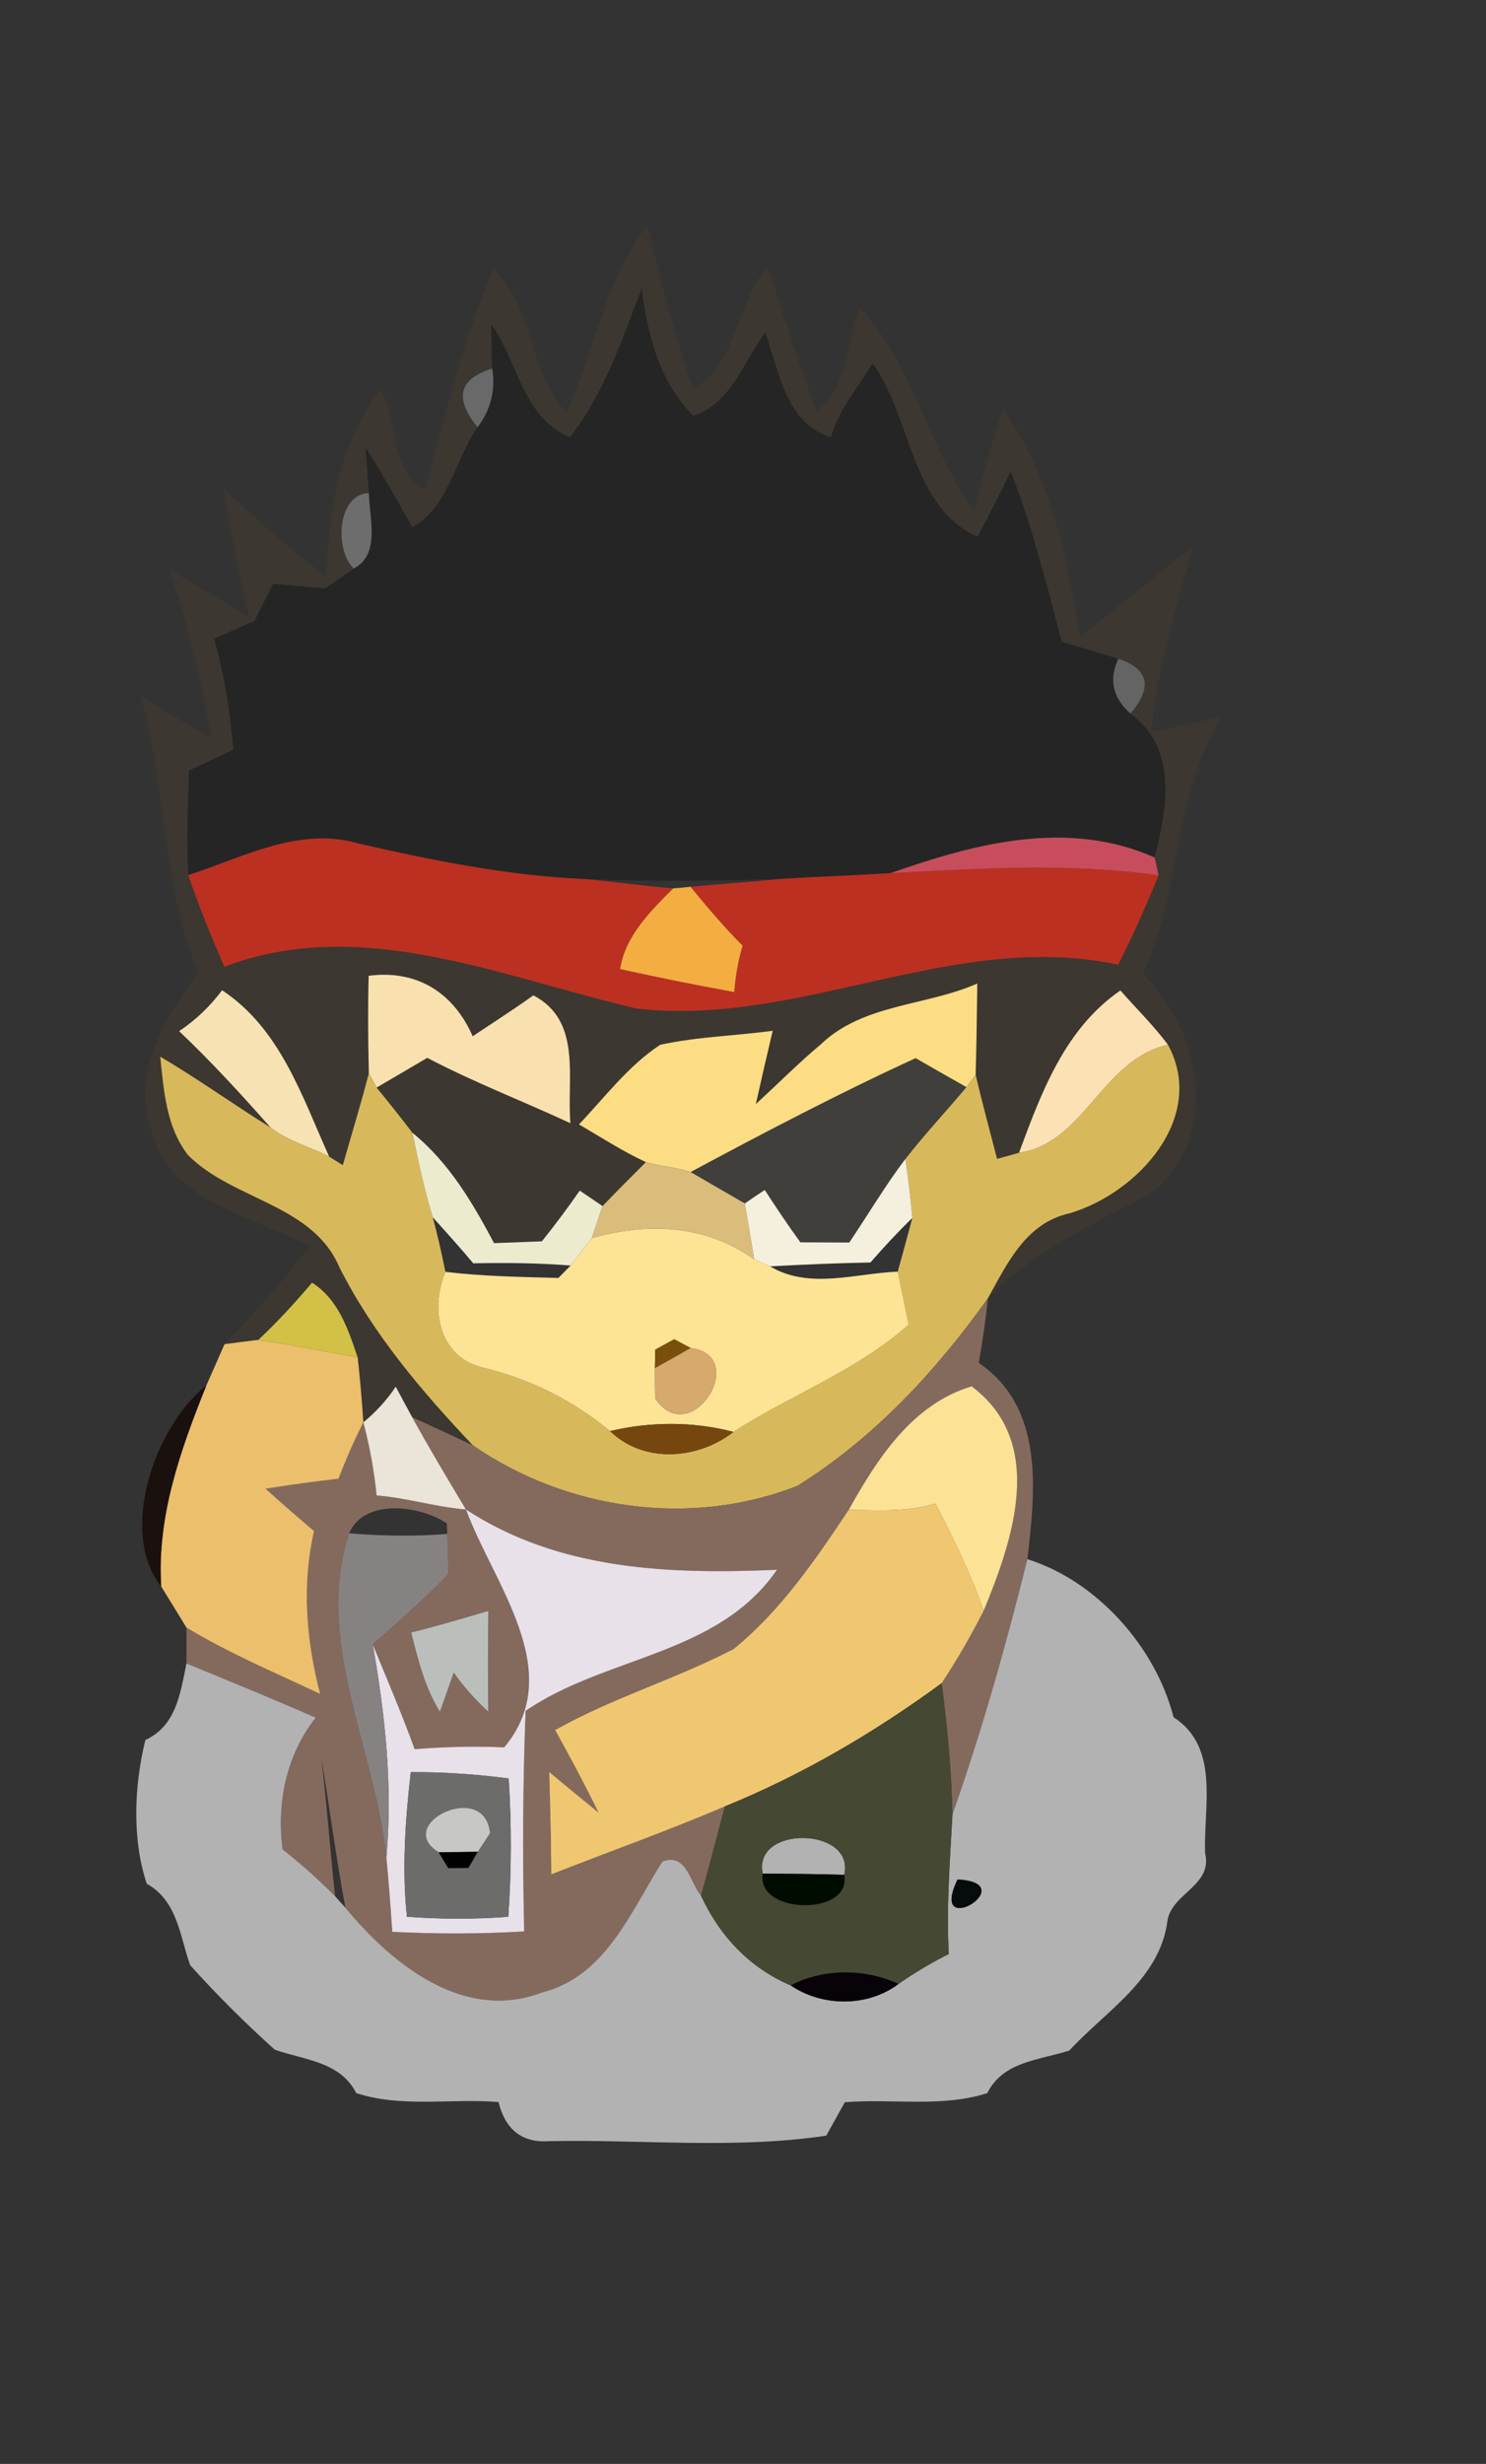 <?xml version="1.0" encoding="UTF-8" ?>
<!DOCTYPE svg PUBLIC "-//W3C//DTD SVG 1.1//EN" "http://www.w3.org/Graphics/SVG/1.1/DTD/svg11.dtd">
<svg width="73pt" height="121pt" viewBox="0 0 73 121" version="1.1" xmlns="http://www.w3.org/2000/svg">
<rect x="0" y="0" width="73" height="121" fill="#333333" stroke="none"/>
<g id="#3c3730ff">
<path fill="#3c3730" opacity="1.00" d=" M 27.81 20.24 C 29.23 17.24 29.71 13.74 31.79 11.08 C 32.50 13.76 33.10 16.47 34.05 19.08 C 36.16 18.02 36.15 14.86 37.70 13.09 C 38.48 15.46 39.25 17.83 40.10 20.17 C 41.71 19.12 41.50 16.74 42.24 15.10 C 44.91 17.97 45.64 22.09 47.86 25.10 C 48.26 23.40 48.76 21.73 49.26 20.07 C 51.58 23.34 52.45 27.38 53.05 31.28 C 54.92 29.80 56.77 28.30 58.62 26.80 C 57.80 29.81 56.85 32.81 56.57 35.93 C 57.72 35.68 58.87 35.44 60.02 35.20 C 57.65 39.09 57.99 43.77 56.16 47.83 C 59.02 50.69 60.04 55.76 56.56 58.58 C 53.75 60.09 50.80 61.43 48.53 63.76 C 49.50 62.01 50.41 60.05 52.56 59.58 C 55.89 58.59 59.30 54.88 57.38 51.31 C 56.67 50.36 55.82 49.53 55.04 48.64 C 52.31 50.52 51.16 53.64 50.06 56.61 C 49.79 56.69 49.25 56.84 48.98 56.91 C 48.63 55.54 48.25 54.17 47.93 52.78 C 47.97 51.29 47.99 49.79 48.01 48.30 C 45.49 49.41 42.41 49.29 40.33 51.28 C 39.22 52.21 38.20 53.24 37.13 54.22 C 37.40 53.01 37.68 51.81 37.96 50.62 C 36.12 50.87 34.25 50.91 32.43 51.31 C 30.86 52.34 29.72 53.88 28.44 55.22 C 29.53 55.85 30.58 56.54 31.73 57.07 C 31.01 57.79 30.30 58.50 29.60 59.23 C 29.32 59.04 28.76 58.66 28.48 58.47 C 27.89 59.32 27.27 60.15 26.62 60.96 C 26.03 60.98 24.86 61.03 24.27 61.05 C 23.21 59.05 22.05 57.08 20.26 55.63 C 19.69 54.88 19.10 54.14 18.50 53.41 C 19.12 53.05 20.36 52.32 20.99 51.95 C 23.27 53.15 25.68 54.07 28.02 55.16 C 27.84 52.92 28.60 50.13 26.20 48.88 C 25.23 49.58 24.22 50.22 23.22 50.89 C 22.28 48.74 20.47 47.61 18.11 47.92 C 18.07 49.51 18.08 51.11 18.12 52.70 C 17.73 54.22 17.27 55.71 16.84 57.22 L 16.17 56.80 C 14.83 53.83 13.77 50.52 10.91 48.63 C 10.32 49.42 9.62 50.09 8.80 50.64 C 10.38 52.14 11.85 53.74 13.29 55.37 C 11.47 54.24 9.72 52.98 7.87 51.89 C 8.05 53.57 8.16 55.34 9.24 56.73 C 11.45 58.95 15.36 59.13 16.68 62.25 C 18.34 65.53 20.72 68.33 23.23 70.98 C 22.24 70.51 21.24 70.05 20.25 69.60 C 20.04 69.22 19.64 68.47 19.44 68.10 C 19.00 68.76 18.47 69.34 17.85 69.85 C 17.78 68.78 17.69 67.72 17.57 66.66 C 17.10 65.27 16.63 63.82 15.33 62.99 C 14.50 63.97 13.63 64.92 12.69 65.80 C 12.28 65.85 11.45 65.95 11.03 66.01 C 12.51 64.48 13.90 62.87 15.22 61.21 C 12.44 59.68 8.36 59.12 7.45 55.56 C 6.41 52.68 8.08 49.99 9.75 47.77 C 7.92 43.45 8.19 38.66 6.90 34.19 C 8.04 34.88 9.20 35.56 10.35 36.23 C 9.94 33.41 9.21 30.64 8.31 27.93 C 9.60 28.76 10.93 29.51 12.24 30.30 C 11.74 28.23 11.30 26.14 10.99 24.03 C 12.62 25.49 14.23 26.98 16.00 28.28 C 16.18 25.05 16.65 21.73 18.71 19.11 C 19.55 20.64 19.18 23.28 20.92 24.03 C 21.85 20.36 22.75 16.69 24.23 13.20 C 26.22 15.02 25.97 18.26 27.81 20.24 M 28.00 21.47 C 25.68 20.53 25.46 17.78 24.13 15.93 C 24.14 16.47 24.17 17.56 24.18 18.10 C 22.54 18.60 22.30 19.56 23.46 20.98 C 22.35 22.56 22.05 24.92 20.25 25.89 C 19.51 24.58 18.78 23.26 17.96 21.99 C 18.00 22.54 18.08 23.65 18.12 24.21 C 16.56 24.27 16.42 27.02 17.38 27.92 C 17.04 28.16 16.34 28.65 15.99 28.89 C 15.13 28.83 14.28 28.75 13.42 28.67 C 13.19 29.12 12.74 30.03 12.51 30.49 C 12.01 30.71 11.01 31.15 10.52 31.37 C 11.02 33.15 11.32 34.98 11.46 36.82 C 10.73 37.17 10.01 37.51 9.28 37.84 C 9.24 39.56 9.16 41.27 9.25 42.98 C 9.77 44.51 10.38 46.00 11.02 47.48 C 17.73 44.91 24.70 48.01 31.28 49.53 C 39.29 50.46 46.90 45.64 54.93 47.38 C 55.66 45.95 56.30 44.48 56.92 42.99 L 56.72 42.11 C 57.34 39.66 57.87 36.78 55.53 35.04 C 56.64 33.75 56.44 32.86 54.94 32.35 C 54.24 32.14 52.85 31.73 52.16 31.52 C 51.41 28.71 50.72 25.88 49.65 23.16 C 49.13 24.24 48.59 25.31 48.02 26.36 C 44.75 24.90 44.79 20.54 42.87 17.84 C 42.16 19.04 41.20 20.11 40.82 21.48 C 38.57 20.76 38.28 18.24 37.59 16.33 C 36.53 17.76 35.89 19.86 34.06 20.42 C 32.37 18.74 31.83 16.46 31.52 14.18 C 30.55 16.70 29.69 19.32 28.00 21.47 M 56.24 30.25 C 56.74 30.75 56.74 30.75 56.24 30.25 M 26.20 58.22 C 26.82 58.83 26.82 58.83 26.20 58.22 Z" />
</g>
<g id="#252525ff">
<path fill="#252525" opacity="1.00" d=" M 28.00 21.47 C 29.69 19.32 30.55 16.70 31.52 14.18 C 31.83 16.46 32.37 18.74 34.06 20.42 C 35.89 19.86 36.53 17.76 37.59 16.33 C 38.28 18.24 38.57 20.76 40.82 21.48 C 41.20 20.11 42.16 19.04 42.87 17.84 C 44.79 20.54 44.75 24.90 48.02 26.36 C 48.59 25.31 49.13 24.24 49.65 23.16 C 50.72 25.88 51.41 28.71 52.16 31.52 C 52.85 31.73 54.24 32.14 54.94 32.35 C 54.46 33.37 54.66 34.26 55.53 35.04 C 57.87 36.78 57.34 39.66 56.72 42.11 C 52.45 40.22 47.92 41.41 43.75 42.88 C 41.92 43.00 40.08 43.05 38.25 43.17 C 35.08 43.26 31.91 43.30 28.75 43.17 C 24.97 43.01 21.27 42.26 17.59 41.42 C 14.70 40.58 11.93 42.10 9.25 42.98 C 9.16 41.27 9.24 39.56 9.28 37.84 C 10.01 37.51 10.73 37.17 11.46 36.82 C 11.32 34.98 11.02 33.15 10.52 31.37 C 11.01 31.15 12.01 30.71 12.51 30.49 C 12.74 30.03 13.19 29.12 13.42 28.67 C 14.28 28.75 15.13 28.83 15.99 28.89 C 16.34 28.65 17.04 28.16 17.38 27.92 C 18.72 27.21 18.13 25.40 18.12 24.21 C 18.08 23.65 18.00 22.54 17.96 21.99 C 18.78 23.26 19.51 24.58 20.25 25.89 C 22.05 24.92 22.35 22.56 23.46 20.98 C 24.11 20.12 24.35 19.16 24.18 18.10 C 24.17 17.56 24.14 16.47 24.13 15.93 C 25.46 17.78 25.68 20.53 28.00 21.47 Z" />
</g>
<g id="#696969ff">
<path fill="#696969" opacity="1.00" d=" M 23.46 20.98 C 22.30 19.56 22.54 18.60 24.18 18.10 C 24.35 19.16 24.11 20.12 23.46 20.98 Z" />
</g>
<g id="#6d6d6dff">
<path fill="#6d6d6d" opacity="1.00" d=" M 17.38 27.92 C 16.42 27.02 16.56 24.27 18.12 24.21 C 18.13 25.40 18.72 27.21 17.38 27.92 Z" />
</g>
<g id="#737373ff">
<path fill="#737373" opacity="1.00" d=" M 56.24 30.25 C 56.74 30.75 56.74 30.75 56.24 30.25 Z" />
</g>
<g id="#646464ff">
<path fill="#646464" opacity="1.00" d=" M 54.94 32.35 C 56.44 32.86 56.64 33.75 55.53 35.04 C 54.66 34.26 54.46 33.37 54.94 32.35 Z" />
</g>
<g id="#bc3021ff">
<path fill="#bc3021" opacity="1.00" d=" M 9.25 42.98 C 11.93 42.10 14.70 40.58 17.59 41.42 C 21.27 42.26 24.97 43.01 28.75 43.17 C 30.19 43.30 31.63 43.51 33.07 43.63 C 31.95 44.75 30.72 45.95 30.46 47.59 C 32.32 48.00 34.19 48.38 36.07 48.72 C 36.13 47.95 36.26 47.19 36.48 46.44 C 35.57 45.53 34.74 44.54 33.92 43.55 C 35.36 43.41 36.81 43.32 38.25 43.17 C 40.08 43.05 41.92 43.00 43.75 42.88 C 48.14 42.65 52.55 42.37 56.92 42.99 C 56.30 44.48 55.66 45.95 54.93 47.38 C 46.90 45.64 39.29 50.46 31.28 49.53 C 24.70 48.01 17.73 44.91 11.02 47.48 C 10.38 46.00 9.77 44.51 9.25 42.98 Z" />
</g>
<g id="#c74d5dff">
<path fill="#c74d5d" opacity="1.00" d=" M 43.75 42.88 C 47.92 41.41 52.45 40.22 56.72 42.11 L 56.92 42.99 C 52.55 42.37 48.14 42.65 43.75 42.88 Z" />
</g>
<g id="#f4ad40ff">
<path fill="#f4ad40" opacity="1.00" d=" M 33.07 43.63 L 33.92 43.55 C 34.74 44.54 35.57 45.53 36.48 46.44 C 36.26 47.19 36.13 47.95 36.07 48.72 C 34.19 48.38 32.32 48.00 30.46 47.59 C 30.72 45.95 31.95 44.75 33.07 43.63 Z" />
</g>
<g id="#f8e1afff">
<path fill="#f8e1af" opacity="1.00" d=" M 18.11 47.92 C 20.47 47.61 22.28 48.74 23.22 50.89 C 24.22 50.22 25.23 49.58 26.20 48.88 C 28.60 50.13 27.84 52.92 28.02 55.16 C 25.68 54.07 23.27 53.15 20.99 51.95 C 20.36 52.32 19.12 53.05 18.50 53.41 L 18.12 52.70 C 18.08 51.11 18.07 49.51 18.11 47.92 Z" />
</g>
<g id="#fcdd83ff">
<path fill="#fcdd83" opacity="1.00" d=" M 40.33 51.28 C 42.41 49.29 45.49 49.41 48.01 48.30 C 47.99 49.79 47.97 51.29 47.93 52.78 L 47.47 53.39 C 46.85 53.04 45.60 52.33 44.98 51.97 C 41.23 53.69 37.57 55.61 33.93 57.56 C 33.21 57.31 32.45 57.29 31.73 57.07 C 30.58 56.54 29.53 55.85 28.44 55.22 C 29.72 53.88 30.86 52.34 32.43 51.31 C 34.25 50.91 36.12 50.87 37.96 50.62 C 37.68 51.81 37.40 53.01 37.13 54.22 C 38.20 53.24 39.22 52.21 40.33 51.28 Z" />
</g>
<g id="#f7e2b3ff">
<path fill="#f7e2b3" opacity="1.00" d=" M 8.80 50.64 C 9.62 50.09 10.32 49.42 10.91 48.63 C 13.77 50.52 14.83 53.83 16.17 56.80 C 15.21 56.32 14.15 56.04 13.29 55.37 C 11.85 53.74 10.38 52.14 8.80 50.64 Z" />
</g>
<g id="#fbe1b3ff">
<path fill="#fbe1b3" opacity="1.00" d=" M 50.06 56.61 C 51.16 53.64 52.31 50.52 55.04 48.64 C 55.82 49.53 56.67 50.36 57.38 51.31 C 54.13 52.03 53.27 56.16 50.06 56.61 Z" />
</g>
<g id="#d7b95cff">
<path fill="#d7b95c" opacity="1.00" d=" M 7.87 51.89 C 9.72 52.98 11.47 54.24 13.29 55.37 C 14.15 56.04 15.21 56.32 16.17 56.80 L 16.84 57.22 C 17.27 55.71 17.73 54.22 18.12 52.70 L 18.50 53.41 C 19.10 54.14 19.69 54.88 20.26 55.63 C 20.55 57.03 20.84 58.42 21.26 59.78 C 21.50 60.67 21.70 61.56 21.88 62.46 C 21.13 64.25 21.53 66.56 23.63 67.14 C 25.97 67.68 28.12 68.75 29.97 70.28 C 31.63 71.89 34.29 71.68 36.03 70.32 C 38.86 68.49 42.10 67.32 44.64 65.05 C 44.51 64.40 44.24 63.10 44.10 62.45 C 44.35 61.57 44.58 60.69 44.82 59.81 C 44.73 58.84 44.62 57.87 44.48 56.91 C 45.42 55.70 46.48 54.57 47.47 53.39 L 47.93 52.78 C 48.25 54.17 48.63 55.54 48.98 56.91 C 49.25 56.84 49.79 56.69 50.06 56.61 C 53.27 56.16 54.13 52.03 57.38 51.31 C 59.30 54.88 55.89 58.59 52.56 59.58 C 50.41 60.05 49.50 62.01 48.53 63.76 C 45.99 67.32 42.91 70.65 39.17 72.97 C 33.94 75.03 27.84 74.16 23.23 70.98 C 20.72 68.33 18.34 65.53 16.68 62.25 C 15.36 59.13 11.45 58.95 9.24 56.73 C 8.16 55.34 8.05 53.57 7.87 51.89 Z" />
</g>
<g id="#403f3cff">
<path fill="#403f3c" opacity="1.00" d=" M 33.93 57.56 C 37.57 55.61 41.23 53.69 44.98 51.97 C 45.60 52.33 46.85 53.04 47.47 53.39 C 46.48 54.57 45.42 55.70 44.48 56.91 C 43.48 58.23 42.64 59.66 41.72 61.02 C 41.12 61.02 39.92 61.01 39.32 61.01 C 38.71 60.17 38.13 59.31 37.57 58.44 C 37.32 58.60 36.83 58.93 36.59 59.10 C 35.70 58.59 34.81 58.07 33.93 57.56 M 39.22 58.22 C 39.83 58.84 39.83 58.84 39.22 58.22 Z" />
</g>
<g id="#edebceff">
<path fill="#edebce" opacity="1.00" d=" M 20.26 55.63 C 22.05 57.08 23.21 59.05 24.27 61.05 C 24.86 61.03 26.03 60.98 26.62 60.96 C 27.27 60.15 27.89 59.32 28.48 58.47 C 28.76 58.66 29.32 59.04 29.60 59.23 C 29.47 59.63 29.20 60.42 29.07 60.81 C 28.81 61.15 28.29 61.81 28.03 62.15 C 26.44 62.02 24.84 62.01 23.25 62.04 C 22.60 61.27 21.93 60.52 21.26 59.78 C 20.84 58.42 20.55 57.03 20.26 55.63 Z" />
</g>
<g id="#dabc7bff">
<path fill="#dabc7b" opacity="1.00" d=" M 31.73 57.07 C 32.45 57.29 33.21 57.31 33.93 57.56 C 34.81 58.07 35.70 58.59 36.59 59.10 C 36.71 59.78 36.94 61.16 37.05 61.85 C 34.66 60.14 31.81 60.02 29.07 60.81 C 29.20 60.42 29.47 59.63 29.60 59.23 C 30.30 58.50 31.01 57.79 31.73 57.07 Z" />
</g>
<g id="#f5f0ddff">
<path fill="#f5f0dd" opacity="1.00" d=" M 41.72 61.02 C 42.64 59.66 43.48 58.23 44.48 56.91 C 44.62 57.87 44.73 58.84 44.82 59.81 C 44.10 60.51 43.42 61.24 42.76 62.00 C 41.12 62.03 39.47 62.10 37.83 62.19 L 37.05 61.85 C 36.94 61.16 36.71 59.78 36.59 59.10 C 36.83 58.93 37.32 58.60 37.57 58.44 C 38.13 59.31 38.71 60.17 39.32 61.01 C 39.92 61.01 41.12 61.02 41.72 61.02 Z" />
</g>
<g id="#e4f6ffff">
<path fill="#e4f6ff" opacity="1.00" d=" M 26.20 58.22 C 26.82 58.83 26.82 58.83 26.20 58.22 Z" />
</g>
<g id="#fffdfbff">
<path fill="#fffdfb" opacity="1.00" d=" M 39.22 58.22 C 39.83 58.84 39.83 58.84 39.22 58.22 Z" />
</g>
<g id="#fce494ff">
<path fill="#fce494" opacity="1.00" d=" M 29.07 60.81 C 31.81 60.02 34.66 60.14 37.05 61.85 L 37.83 62.19 C 39.76 63.34 42.02 62.53 44.10 62.45 C 44.24 63.10 44.51 64.40 44.64 65.05 C 42.10 67.32 38.86 68.49 36.03 70.32 C 34.06 69.80 31.95 69.81 29.97 70.28 C 28.12 68.75 25.97 67.68 23.63 67.14 C 21.53 66.56 21.13 64.25 21.88 62.46 C 23.72 62.68 25.58 62.71 27.43 62.76 L 28.03 62.15 C 28.29 61.81 28.81 61.15 29.07 60.81 M 32.19 66.28 L 32.17 67.19 C 32.17 67.56 32.17 68.30 32.18 68.67 C 33.94 71.27 36.88 66.58 33.93 66.20 L 33.12 65.77 L 32.19 66.28 Z" />
</g>
<g id="#d2c146ff">
<path fill="#d2c146" opacity="1.00" d=" M 15.33 62.99 C 16.63 63.82 17.10 65.27 17.57 66.66 C 15.94 66.36 14.33 66.05 12.69 65.80 C 13.63 64.92 14.50 63.97 15.33 62.99 Z" />
</g>
<g id="#846a5dff">
<path fill="#846a5d" opacity="1.00" d=" M 39.17 72.97 C 42.91 70.65 45.99 67.32 48.53 63.76 C 48.42 64.82 48.27 65.88 48.08 66.93 C 51.30 69.12 50.87 73.17 50.47 76.57 C 49.42 80.79 48.24 84.99 46.79 89.10 C 46.74 86.95 46.54 84.80 46.26 82.66 C 47.01 81.52 47.70 80.33 48.32 79.11 C 49.78 75.59 51.40 70.82 47.73 68.08 C 44.81 68.96 43.10 71.63 41.69 74.15 C 40.06 76.60 38.34 79.11 36.04 80.98 C 33.19 82.46 30.08 83.38 27.27 84.96 C 28.01 86.29 28.73 87.64 29.40 89.01 C 28.59 88.35 27.78 87.69 26.98 87.02 C 27.03 88.70 27.07 90.37 27.08 92.05 C 29.93 90.93 32.81 89.91 35.61 88.71 C 35.23 90.17 34.84 91.63 34.44 93.10 C 33.89 92.42 33.71 90.97 32.54 91.42 C 30.97 93.88 29.77 97.05 26.62 97.85 C 22.78 99.31 19.27 96.47 16.97 93.69 C 16.51 91.25 16.19 88.77 15.79 86.33 C 16.05 88.59 16.22 90.86 16.46 93.12 C 15.65 92.30 14.78 91.53 13.88 90.82 C 13.59 88.52 14.06 86.20 15.51 84.35 C 13.40 83.43 11.28 82.56 9.16 81.69 C 9.16 81.25 9.16 80.37 9.16 79.93 C 11.26 81.20 13.52 82.15 15.73 83.19 C 15.05 80.58 14.82 77.85 15.43 75.19 C 14.63 74.51 13.83 73.82 13.05 73.11 C 14.24 72.92 15.43 72.76 16.63 72.62 C 16.99 71.68 17.40 70.75 17.85 69.85 C 18.16 71.03 18.38 72.22 18.50 73.44 C 19.98 73.56 21.41 74.01 22.89 74.13 C 24.25 77.81 27.87 82.09 24.77 85.81 C 23.30 85.75 21.84 85.78 20.37 85.90 C 19.74 84.16 19.01 82.46 18.31 80.75 C 19.59 79.64 20.85 78.51 22.03 77.30 C 22.01 76.81 21.99 75.82 21.97 75.33 L 21.95 74.81 C 20.62 73.92 17.89 73.57 17.15 75.30 C 15.41 80.59 18.45 85.94 18.98 91.23 C 19.10 92.44 19.19 93.66 19.27 94.87 C 21.43 94.98 23.59 94.98 25.75 94.85 C 25.67 91.24 25.68 87.63 25.82 84.02 C 29.77 81.31 35.27 81.31 38.17 77.09 C 32.88 77.32 27.47 77.12 22.89 74.13 C 21.99 72.63 21.09 71.13 20.25 69.60 C 21.24 70.05 22.24 70.51 23.23 70.98 C 27.84 74.16 33.94 75.03 39.17 72.97 M 20.20 80.17 C 20.54 81.51 20.87 82.87 21.61 84.06 C 21.78 83.58 22.12 82.62 22.29 82.14 C 22.79 82.84 23.35 83.48 23.99 84.06 C 23.96 82.40 23.97 80.75 23.99 79.11 C 22.73 79.48 21.47 79.86 20.20 80.17 Z" />
</g>
<g id="#ebbf6cff">
<path fill="#ebbf6c" opacity="1.00" d=" M 11.03 66.01 C 11.45 65.95 12.28 65.85 12.69 65.80 C 14.33 66.05 15.94 66.36 17.57 66.66 C 17.69 67.72 17.78 68.78 17.85 69.85 C 17.40 70.75 16.99 71.68 16.63 72.62 C 15.43 72.76 14.24 72.92 13.05 73.11 C 13.83 73.82 14.63 74.51 15.43 75.19 C 14.82 77.85 15.05 80.58 15.73 83.19 C 13.52 82.15 11.26 81.20 9.16 79.93 C 8.85 79.43 8.23 78.42 7.92 77.91 C 7.70 74.46 8.88 71.17 10.14 68.03 C 10.37 67.52 10.81 66.51 11.03 66.01 Z" />
</g>
<g id="#7a4f0bff">
<path fill="#7a4f0b" opacity="1.00" d=" M 32.19 66.28 L 33.12 65.77 L 33.93 66.20 C 33.49 66.45 32.61 66.95 32.17 67.19 L 32.19 66.28 Z" />
</g>
<g id="#d6a96dff">
<path fill="#d6a96d" opacity="1.00" d=" M 33.93 66.20 C 36.88 66.58 33.94 71.27 32.18 68.67 C 32.17 68.30 32.17 67.56 32.17 67.19 C 32.61 66.95 33.49 66.45 33.93 66.20 Z" />
</g>
<g id="#120502bd">
<path fill="#120502" opacity="0.74" d=" M 7.92 77.91 C 5.84 75.32 7.51 70.15 10.14 68.03 C 8.88 71.17 7.70 74.46 7.92 77.91 Z" />
</g>
<g id="#eae4d9ff">
<path fill="#eae4d9" opacity="1.00" d=" M 17.85 69.85 C 18.47 69.34 19.00 68.76 19.44 68.10 C 19.64 68.47 20.04 69.22 20.25 69.60 C 21.09 71.13 21.99 72.63 22.89 74.13 C 21.41 74.01 19.98 73.56 18.50 73.44 C 18.38 72.22 18.16 71.03 17.85 69.85 Z" />
</g>
<g id="#fbe295ff">
<path fill="#fbe295" opacity="1.00" d=" M 41.69 74.15 C 43.10 71.63 44.81 68.96 47.73 68.08 C 51.40 70.82 49.78 75.59 48.32 79.11 C 47.69 77.29 46.84 75.56 45.95 73.84 C 44.57 74.27 43.11 74.16 41.69 74.15 Z" />
</g>
<g id="#75470fff">
<path fill="#75470f" opacity="1.00" d=" M 29.97 70.28 C 31.95 69.81 34.06 69.80 36.03 70.32 C 34.29 71.68 31.63 71.89 29.97 70.28 Z" />
</g>
<g id="#f0c771ff">
<path fill="#f0c771" opacity="1.00" d=" M 41.69 74.15 C 43.11 74.16 44.57 74.27 45.95 73.84 C 46.84 75.56 47.69 77.29 48.32 79.11 C 47.70 80.33 47.01 81.52 46.26 82.66 C 42.96 85.08 39.40 87.17 35.61 88.71 C 32.81 89.91 29.93 90.93 27.08 92.05 C 27.07 90.37 27.03 88.70 26.98 87.02 C 27.78 87.69 28.59 88.35 29.40 89.01 C 28.73 87.64 28.01 86.29 27.27 84.96 C 30.08 83.38 33.19 82.46 36.04 80.98 C 38.34 79.11 40.06 76.60 41.69 74.15 Z" />
</g>
<g id="#e8e1eaff">
<path fill="#e8e1ea" opacity="1.00" d=" M 22.89 74.13 C 27.47 77.12 32.88 77.32 38.17 77.09 C 35.27 81.31 29.77 81.31 25.82 84.02 C 25.68 87.63 25.67 91.24 25.75 94.85 C 23.59 94.98 21.43 94.98 19.27 94.87 C 19.19 93.66 19.10 92.44 18.98 91.23 C 19.30 87.72 18.92 84.21 18.31 80.75 C 19.01 82.46 19.74 84.16 20.37 85.90 C 21.84 85.78 23.30 85.75 24.77 85.81 C 27.87 82.09 24.25 77.81 22.89 74.13 M 20.18 87.03 C 19.91 89.39 19.74 91.76 19.99 94.13 C 21.65 94.25 23.31 94.26 24.97 94.13 C 25.13 91.87 25.13 89.60 24.99 87.34 C 23.40 87.13 21.79 87.02 20.18 87.03 Z" />
</g>
<g id="#878282ff">
<path fill="#878282" opacity="1.00" d=" M 17.15 75.30 C 18.75 75.43 20.37 75.46 21.97 75.33 C 21.99 75.82 22.01 76.81 22.03 77.30 C 20.85 78.51 19.59 79.64 18.31 80.75 C 18.92 84.21 19.30 87.72 18.98 91.23 C 18.45 85.94 15.41 80.59 17.15 75.30 Z" />
</g>
<g id="#b2b2b3ff">
<path fill="#b2b2b3" opacity="1.00" d=" M 46.79 89.10 C 48.24 84.99 49.42 80.79 50.47 76.57 C 53.86 77.63 56.76 80.85 57.65 84.33 C 59.94 85.81 59.12 88.72 59.20 91.00 C 59.59 92.61 57.54 92.98 57.35 94.34 C 56.98 97.19 54.34 98.74 52.53 100.70 C 51.05 101.18 49.29 101.22 48.50 102.79 C 46.28 103.51 43.82 103.05 41.50 103.24 C 41.27 103.65 40.82 104.47 40.59 104.88 C 36.12 105.55 31.53 105.06 27.01 105.15 C 25.67 105.25 24.83 104.61 24.49 103.23 C 22.18 103.04 19.71 103.52 17.50 102.79 C 16.71 101.24 14.96 101.17 13.50 100.66 C 12.04 99.35 10.65 97.96 9.34 96.51 C 8.83 95.05 8.71 93.34 7.21 92.51 C 6.48 90.33 6.59 87.69 7.14 85.45 C 8.66 84.75 8.86 83.15 9.16 81.69 C 11.28 82.56 13.40 83.43 15.51 84.35 C 14.06 86.20 13.59 88.52 13.88 90.82 C 14.78 91.53 15.65 92.30 16.46 93.12 L 16.97 93.69 C 19.27 96.47 22.78 99.31 26.62 97.85 C 29.77 97.05 30.97 93.88 32.54 91.42 C 33.71 90.97 33.89 92.42 34.44 93.10 C 35.35 95.07 36.82 96.64 38.84 97.50 C 40.40 98.56 42.63 98.57 44.14 97.43 C 44.93 96.88 45.75 96.39 46.61 95.96 C 46.48 93.67 46.67 91.39 46.79 89.10 M 47.04 92.30 C 45.56 95.37 50.31 92.47 47.04 92.30 Z" />
<path fill="#b2b2b3" opacity="1.00" d=" M 37.47 92.01 C 36.97 89.61 42.03 89.73 41.47 92.07 C 40.14 92.03 38.81 92.02 37.47 92.01 Z" />
</g>
<g id="#bbbfbcff">
<path fill="#bbbfbc" opacity="1.00" d=" M 20.20 80.17 C 21.47 79.86 22.73 79.48 23.99 79.11 C 23.97 80.75 23.96 82.40 23.99 84.06 C 23.35 83.48 22.79 82.84 22.29 82.14 C 22.12 82.62 21.78 83.58 21.61 84.06 C 20.87 82.87 20.54 81.51 20.20 80.17 Z" />
</g>
<g id="#454833ff">
<path fill="#454833" opacity="1.00" d=" M 35.61 88.71 C 39.40 87.17 42.96 85.08 46.26 82.66 C 46.54 84.80 46.74 86.95 46.79 89.10 C 46.67 91.39 46.48 93.67 46.61 95.96 C 45.75 96.39 44.93 96.88 44.14 97.43 C 42.49 96.67 40.47 96.66 38.84 97.50 C 36.82 96.64 35.35 95.07 34.44 93.10 C 34.84 91.63 35.23 90.17 35.61 88.71 M 37.47 92.01 C 37.13 94.03 41.87 94.11 41.47 92.07 C 42.03 89.73 36.97 89.61 37.47 92.01 Z" />
</g>
<g id="#6c6c6bff">
<path fill="#6c6c6b" opacity="1.00" d=" M 20.18 87.03 C 21.79 87.02 23.40 87.13 24.99 87.34 C 25.13 89.60 25.13 91.87 24.97 94.13 C 23.31 94.26 21.65 94.25 19.99 94.13 C 19.74 91.76 19.91 89.39 20.18 87.03 M 21.55 90.96 L 22.02 91.74 L 23.01 91.73 L 23.47 90.94 C 23.62 90.72 23.92 90.26 24.07 90.03 C 23.84 87.38 19.29 89.58 21.55 90.96 Z" />
</g>
<g id="#c7c7c3ff">
<path fill="#c7c7c3" opacity="1.00" d=" M 21.55 90.96 C 19.29 89.58 23.84 87.38 24.07 90.03 C 23.92 90.26 23.62 90.72 23.47 90.94 C 22.99 90.95 22.03 90.96 21.55 90.96 Z" />
</g>
<g id="#000100ff">
<path fill="#000100" opacity="1.00" d=" M 21.55 90.96 C 22.03 90.96 22.99 90.95 23.47 90.94 L 23.01 91.73 L 22.02 91.74 L 21.55 90.96 Z" />
</g>
<g id="#010c00ff">
<path fill="#010c00" opacity="1.00" d=" M 37.47 92.01 C 38.81 92.02 40.14 92.03 41.47 92.07 C 41.87 94.11 37.13 94.03 37.47 92.01 Z" />
</g>
<g id="#060c0bff">
<path fill="#060c0b" opacity="1.00" d=" M 47.04 92.30 C 50.31 92.47 45.56 95.37 47.04 92.30 Z" />
</g>
<g id="#080309ff">
<path fill="#080309" opacity="1.00" d=" M 38.84 97.50 C 40.47 96.66 42.49 96.67 44.14 97.43 C 42.63 98.57 40.40 98.56 38.84 97.50 Z" />
</g>
</svg>
